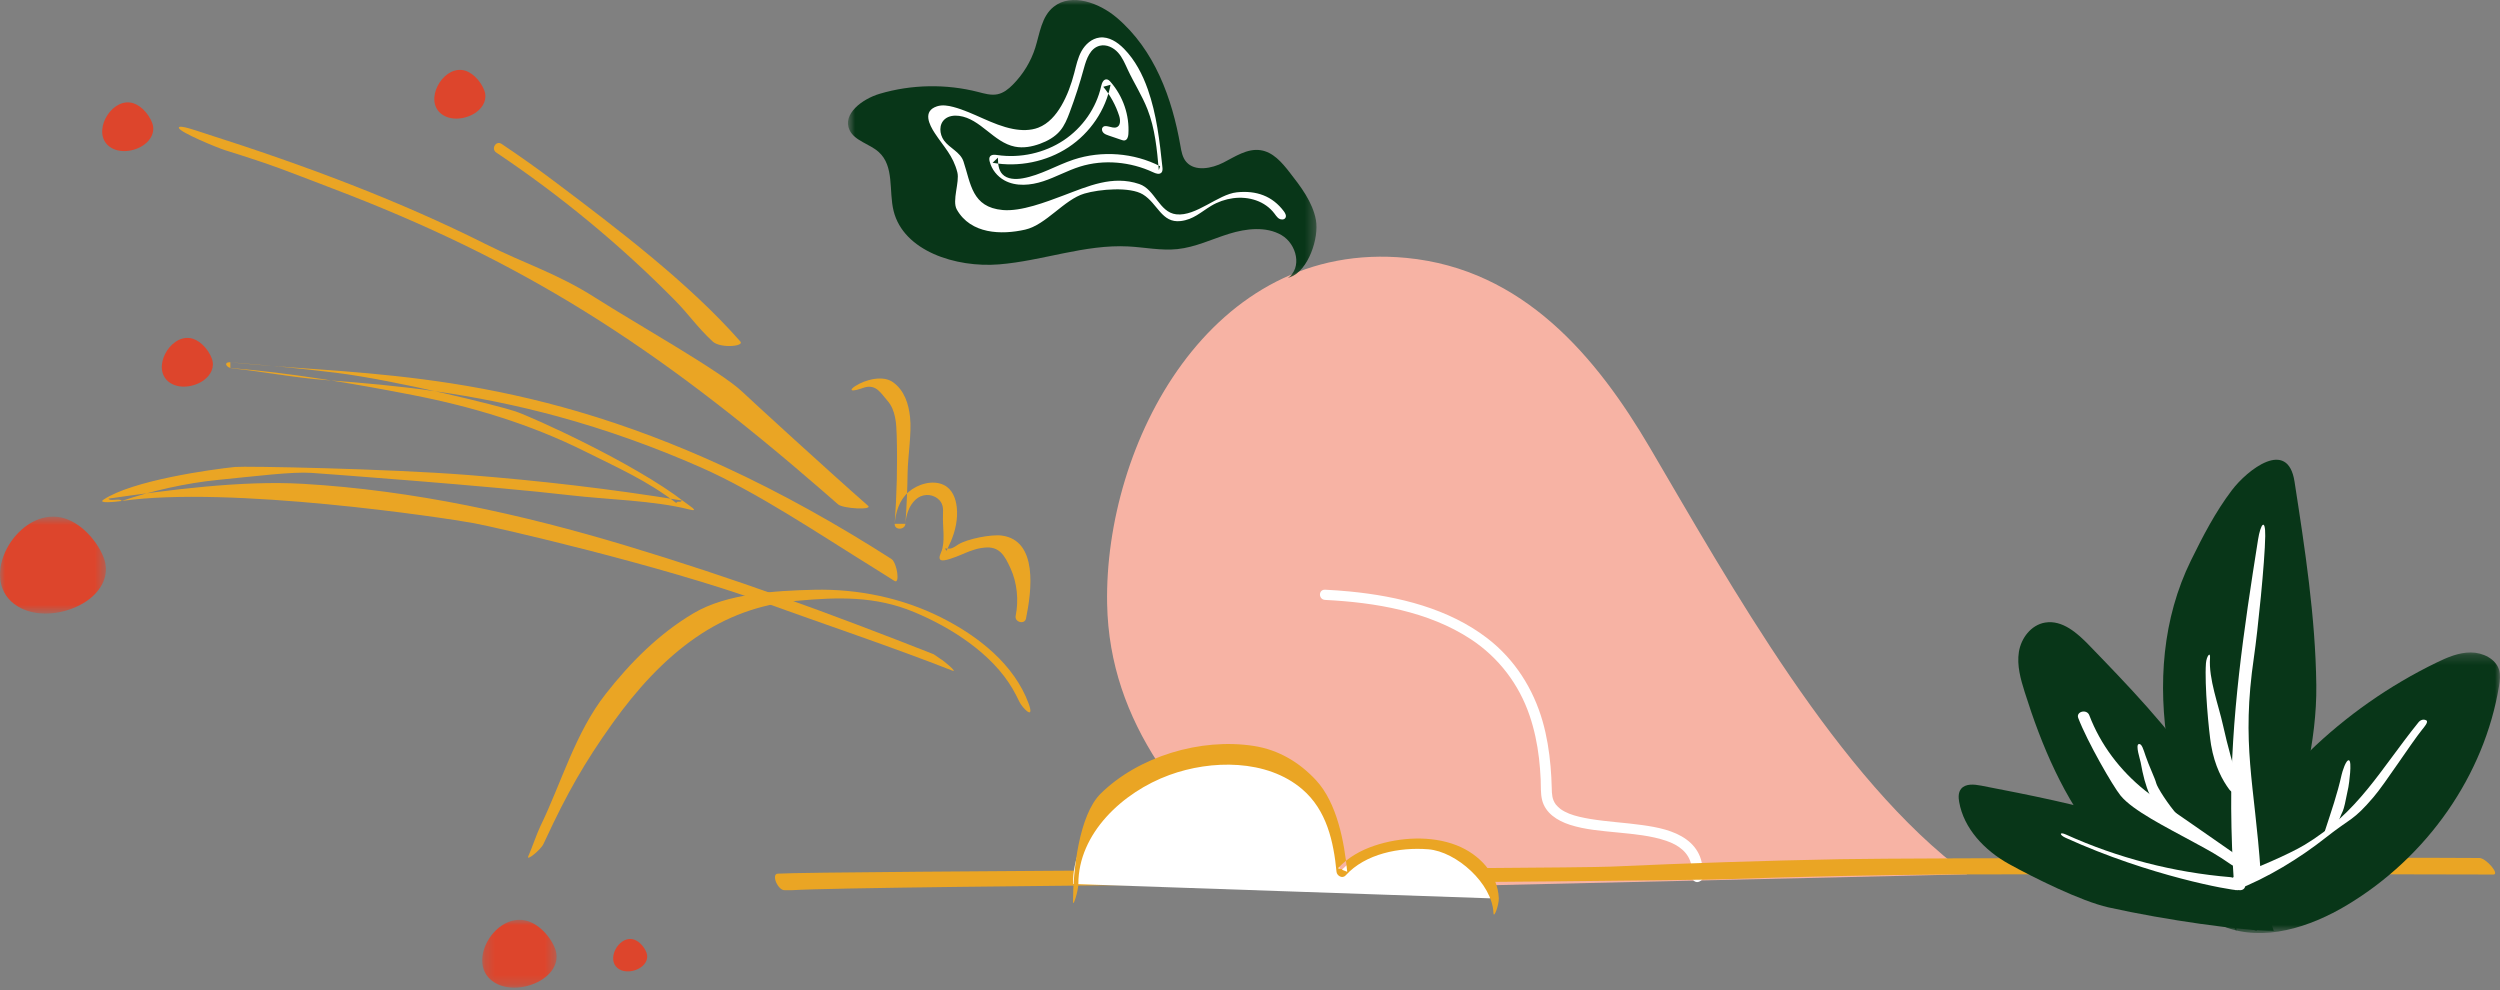 <svg width="250" height="99" viewBox="0 0 250 99" fill="none" xmlns="http://www.w3.org/2000/svg">
<rect x="0" y="0" width="250" height="99" fill="#808080" stroke="none"/>
<path fill-rule="evenodd" clip-rule="evenodd" d="M127.454 89.02C118.415 81.128 110.933 72.416 110.713 60.369C110.422 44.457 120.993 23.9 140.636 25.79C152.362 26.918 159.671 35.72 164.991 44.772C172.949 58.308 183.81 77.933 196.718 87.433" fill="#F7B3A4"/>
<path fill-rule="evenodd" clip-rule="evenodd" d="M132.515 59.992C137.548 60.246 142.851 61.14 147.078 63.918C149.888 65.764 151.9 68.449 152.951 71.53C153.426 72.92 153.729 74.368 153.898 75.813C153.98 76.519 154.035 77.227 154.068 77.937C154.101 78.619 154.044 79.335 154.211 80.003C154.536 81.308 155.718 82.065 156.979 82.475C158.518 82.975 160.189 83.089 161.795 83.251C163.412 83.414 165.075 83.556 166.617 84.078C167.884 84.506 168.895 85.261 169.143 86.547C169.173 86.706 169.188 86.865 169.196 87.029C169.199 87.115 169.194 87.203 169.199 87.288C169.206 87.384 169.206 87.826 169.273 87.512C169.355 87.411 169.437 87.308 169.519 87.207C169.496 87.22 169.472 87.233 169.448 87.247C168.858 87.588 169.398 88.473 169.991 88.131C170.314 87.945 170.352 87.71 170.299 87.38C170.267 87.174 170.272 86.959 170.249 86.746C170.208 86.367 170.133 85.995 169.99 85.64C169.713 84.953 169.247 84.385 168.633 83.941C167.386 83.038 165.751 82.722 164.234 82.509C162.498 82.264 160.739 82.18 159.01 81.893C158.315 81.777 157.528 81.61 156.924 81.369C156.622 81.248 156.325 81.097 156.061 80.911C155.941 80.826 155.659 80.558 155.576 80.442C155.204 79.921 155.19 79.45 155.174 78.792C155.155 78.074 155.119 77.355 155.056 76.638C154.924 75.118 154.682 73.6 154.26 72.126C153.336 68.903 151.5 65.964 148.758 63.847C144.876 60.85 139.861 59.627 134.977 59.148C134.157 59.069 133.337 59.011 132.515 58.97C131.824 58.935 131.825 59.957 132.515 59.992Z" fill="white"/>
<mask id="mask0" mask-type="alpha" maskUnits="userSpaceOnUse" x="84" y="0" width="48" height="28">
<path fill-rule="evenodd" clip-rule="evenodd" d="M84.794 0H131.651V27.808H84.794V0Z" fill="white"/>
</mask>
<g mask="url(#mask0)">
<path fill-rule="evenodd" clip-rule="evenodd" d="M129.024 27.715C130.829 27.073 131.925 23.782 131.591 21.991C131.258 20.2 130.08 18.666 128.936 17.202C128.182 16.238 127.298 15.196 126.042 15.017C124.718 14.828 123.511 15.662 122.333 16.262C121.156 16.861 119.49 17.172 118.636 16.2C118.244 15.753 118.141 15.148 118.041 14.576C117.214 9.829 115.461 4.978 111.667 1.761C109.931 0.289 107.151 -0.743 105.369 0.678C104.142 1.656 103.982 3.339 103.522 4.789C103.089 6.154 102.317 7.422 101.287 8.463C100.86 8.894 100.36 9.301 99.748 9.427C99.106 9.558 98.446 9.36 97.812 9.197C94.601 8.374 91.141 8.438 87.967 9.379C86.201 9.903 84.201 11.424 84.959 13.015C85.474 14.097 86.961 14.38 87.871 15.2C89.452 16.623 88.866 19.076 89.358 21.084C90.339 25.092 95.564 26.79 99.911 26.438C104.259 26.086 108.472 24.419 112.83 24.644C114.469 24.729 116.107 25.082 117.739 24.911C119.536 24.723 121.184 23.915 122.901 23.381C124.619 22.847 126.612 22.615 128.15 23.511C129.689 24.408 130.236 26.795 128.78 27.808" fill="#083618"/>
</g>
<path fill-rule="evenodd" clip-rule="evenodd" d="M127.784 21.773C127.655 21.657 127.557 21.506 127.453 21.367C126.506 20.102 124.876 19.611 123.307 19.821C122.53 19.926 121.773 20.189 121.109 20.59C120.078 21.213 119.344 21.953 118.074 22.105C116.157 22.335 115.775 20.345 114.285 19.439C113.003 18.658 109.961 18.909 108.436 19.359C106.418 19.955 104.595 22.489 102.527 22.96C100.138 23.504 97.074 23.416 95.681 20.953C95.181 20.069 95.981 18.195 95.736 17.238C95.303 15.539 94.393 14.712 93.477 13.311C92.927 12.468 92.238 11.111 93.696 10.634C94.223 10.461 94.803 10.555 95.34 10.698C97.395 11.247 99.211 12.492 101.302 12.894C102.14 13.055 103.032 13.071 103.826 12.768C104.847 12.377 105.588 11.508 106.126 10.588C106.727 9.56 107.129 8.435 107.427 7.291C107.621 6.549 107.776 5.785 108.152 5.111C108.528 4.436 109.176 3.848 109.968 3.753C110.893 3.643 111.757 4.22 112.397 4.871C113.516 6.011 114.257 7.45 114.78 8.934C115.663 11.436 115.961 14.087 116.241 16.715C116.262 16.911 116.273 17.139 116.125 17.277C115.917 17.474 115.572 17.351 115.31 17.227C113.058 16.175 110.383 15.915 108.002 16.659C106.738 17.054 105.579 17.715 104.321 18.127C103.064 18.539 101.61 18.677 100.455 18.045C99.717 17.643 99.165 16.938 98.965 16.145C98.922 15.975 98.9 15.78 99.008 15.64C99.163 15.441 99.477 15.467 99.734 15.505C102.026 15.841 104.445 15.305 106.353 14.039C108.26 12.773 109.636 10.79 110.118 8.611C110.186 8.304 110.345 7.907 110.672 7.938C110.833 7.952 110.957 8.077 111.061 8.197C112.313 9.635 112.962 11.543 112.838 13.413C112.82 13.674 112.731 13.997 112.463 14.042C112.355 14.06 112.246 14.024 112.143 13.989C111.72 13.846 111.298 13.702 110.876 13.558C110.685 13.493 110.487 13.424 110.346 13.286C110.205 13.146 110.14 12.915 110.253 12.755C110.529 12.366 111.181 12.89 111.644 12.733C112.069 12.589 112.05 12.006 111.919 11.593C111.582 10.538 111.04 9.544 110.328 8.678C110.571 8.61 110.814 8.542 111.057 8.474C110.581 10.98 109.032 13.283 106.846 14.729C104.66 16.174 101.866 16.744 99.258 16.277C99.435 16.107 99.614 15.937 99.792 15.767C99.801 16.348 99.832 16.985 100.237 17.417C100.722 17.934 101.558 17.957 102.271 17.832C104.063 17.517 105.641 16.53 107.363 15.96C110.176 15.03 113.387 15.275 116.01 16.622C115.968 16.754 115.925 16.884 115.882 17.016C115.699 14.953 115.508 12.859 114.745 10.922C114.211 9.563 113.408 8.316 112.788 6.992C112.506 6.39 112.254 5.76 111.805 5.26C111.356 4.76 110.649 4.409 109.983 4.572C109.022 4.807 108.644 5.893 108.394 6.814C107.987 8.313 107.508 9.796 106.961 11.253C106.719 11.899 106.455 12.553 106.004 13.085C105.487 13.695 104.753 14.105 103.987 14.383C103.193 14.672 102.324 14.832 101.493 14.666C99.362 14.245 98.059 11.867 95.903 11.586C95.418 11.523 94.888 11.586 94.513 11.889C93.851 12.423 93.944 13.413 94.393 14.041C94.951 14.819 96.034 15.196 96.348 16.145C97.093 18.384 97.182 20.721 100.268 21.002C102.116 21.17 104.626 20.19 106.326 19.553C108.822 18.618 111.247 17.501 113.929 18.403C115.508 18.934 115.911 21.232 117.624 21.432C119.607 21.664 121.797 19.433 123.674 19.233C125.643 19.024 127.246 19.604 128.39 21.136C128.538 21.333 128.673 21.604 128.53 21.805C128.4 21.987 128.101 21.985 127.906 21.866C127.862 21.839 127.822 21.808 127.784 21.773Z" fill="white"/>
<mask id="mask1" mask-type="alpha" maskUnits="userSpaceOnUse" x="48" y="91" width="8" height="8">
<path fill-rule="evenodd" clip-rule="evenodd" d="M48.223 91.981H55.658V98.767H48.223V91.981Z" fill="white"/>
</mask>
<g mask="url(#mask1)">
<path fill-rule="evenodd" clip-rule="evenodd" d="M54.124 92.904C54.751 93.457 55.243 94.181 55.5 94.845C55.962 96.038 55.365 97.161 54.317 97.884C52.934 98.84 50.65 99.175 49.223 98.097C46.738 96.221 49.31 91.646 52.278 92.001C52.951 92.08 53.587 92.429 54.124 92.904Z" fill="#DD452C"/>
</g>
<path fill-rule="evenodd" clip-rule="evenodd" d="M64.018 94.335C64.305 94.6 64.531 94.947 64.649 95.265C64.86 95.836 64.587 96.373 64.107 96.72C63.473 97.177 62.426 97.338 61.773 96.822C60.635 95.924 61.813 93.734 63.172 93.903C63.48 93.941 63.772 94.109 64.018 94.335Z" fill="#DD452C"/>
<mask id="mask2" mask-type="alpha" maskUnits="userSpaceOnUse" x="0" y="51" width="11" height="11">
<path fill-rule="evenodd" clip-rule="evenodd" d="M0 51.663H10.591V61.356H0V51.663Z" fill="white"/>
</mask>
<g mask="url(#mask2)">
<path fill-rule="evenodd" clip-rule="evenodd" d="M8.405 52.981C9.299 53.772 9.999 54.806 10.366 55.755C11.024 57.458 10.174 59.062 8.681 60.095C6.711 61.46 3.456 61.939 1.425 60.401C-2.115 57.72 1.549 51.186 5.775 51.691C6.734 51.805 7.641 52.304 8.405 52.981Z" fill="#DD452C"/>
</g>
<path fill-rule="evenodd" clip-rule="evenodd" d="M20.235 34.453C20.667 34.851 21.004 35.371 21.181 35.848C21.498 36.704 21.088 37.511 20.368 38.031C19.418 38.716 17.848 38.957 16.868 38.184C15.16 36.836 16.927 33.55 18.966 33.805C19.429 33.862 19.866 34.113 20.235 34.453Z" fill="#DD452C"/>
<path fill-rule="evenodd" clip-rule="evenodd" d="M47.486 7.651C47.918 8.048 48.255 8.568 48.432 9.045C48.749 9.901 48.339 10.708 47.619 11.228C46.669 11.913 45.099 12.155 44.119 11.381C42.411 10.033 44.179 6.748 46.217 7.002C46.68 7.059 47.117 7.31 47.486 7.651Z" fill="#DD452C"/>
<path fill-rule="evenodd" clip-rule="evenodd" d="M14.274 10.899C14.705 11.296 15.043 11.817 15.22 12.294C15.537 13.15 15.127 13.957 14.407 14.476C13.456 15.162 11.887 15.403 10.907 14.63C9.199 13.281 10.967 9.997 13.006 10.251C13.468 10.309 13.906 10.559 14.274 10.899Z" fill="#DD452C"/>
<path fill-rule="evenodd" clip-rule="evenodd" d="M54.597 83.868C56.659 79.435 58.428 76.261 61.307 72.252C63.607 69.047 66.313 65.993 69.641 63.708C72.609 61.671 75.968 60.421 79.618 60.087C83.821 59.701 87.53 59.593 91.406 61.205C95.201 62.785 99.213 65.394 101.248 68.862C101.499 69.292 101.729 69.733 101.94 70.181C102.217 70.772 103.523 72.139 102.855 70.334C101.421 66.468 97.887 63.635 94.095 61.736C90.228 59.797 85.799 58.875 81.435 58.976C77.524 59.068 72.682 59.351 69.354 61.324C65.868 63.39 63.011 66.28 60.572 69.391C57.513 73.292 56.157 78.273 54.01 82.678C53.709 83.296 53.121 84.993 52.832 85.615C52.558 86.201 54.07 84.991 54.345 84.4L54.597 83.868Z" fill="#EAA524"/>
<path fill-rule="evenodd" clip-rule="evenodd" d="M93.365 65.423C83.024 61.355 73.307 57.788 62.637 54.573C52.135 51.41 41.309 49.025 30.298 48.383C24.147 48.026 16.951 48.988 10.855 49.86C10.948 50.188 12.065 49.772 12.158 50.1C15.108 49.096 18.631 48.303 21.734 47.997C25.561 47.62 29.234 47.154 31.142 47.288C32.248 47.365 49.06 48.593 57.094 49.534C60.709 49.957 65.417 50.048 68.937 50.949C70.041 51.232 68.886 50.536 68.425 50.181C63.364 46.272 53.22 41.709 51.559 41.143C49.982 40.605 39.695 38.037 33.603 37.277C30.091 36.838 26.564 36.522 23.037 36.231C22.35 36.174 22.568 36.769 23.238 36.838C26.424 37.169 29.422 37.774 32.616 38.009C36.23 38.276 39.842 38.598 43.428 39.11C47.6 39.704 51.734 40.54 55.791 41.648C60.672 42.981 65.436 44.695 70.049 46.724C75.719 49.216 82.018 53.478 87.26 56.716C87.995 57.17 88.725 57.63 89.451 58.095C90.023 58.461 89.706 56.258 89.138 55.895C83.767 52.46 78.187 49.318 72.365 46.641C67.651 44.474 62.783 42.61 57.784 41.147C53.63 39.931 49.392 38.998 45.106 38.332C41.414 37.758 37.695 37.38 33.969 37.09C30.702 36.835 27.429 36.648 24.167 36.342C23.79 36.307 23.413 36.27 23.037 36.231V36.796C29.151 37.301 35.274 38.335 41.295 39.509C47.236 40.666 53.057 42.428 58.448 45.115C61.714 46.745 64.752 48.083 67.62 50.298C67.792 50.013 68.018 50.334 68.191 50.05C61.097 48.889 53.935 48.061 46.764 47.497C38.732 46.866 24.469 46.596 23.498 46.696C21.147 46.94 13.207 48.039 10.333 49.978C9.763 50.364 11.489 50.196 12.158 50.1C22.977 48.552 44.486 51.781 47.366 52.314C49.733 52.752 66.075 56.516 76.386 60.241C82.214 62.347 89.463 64.791 95.225 67.058C95.858 67.307 94.348 66.05 94.029 65.879L93.365 65.423Z" fill="#EAA524"/>
<path fill-rule="evenodd" clip-rule="evenodd" d="M86.805 50.577C82.781 47.043 74.917 39.839 74.218 39.168C72.12 37.155 63.572 32.349 59.532 29.772C55.679 27.316 52.627 26.447 48.528 24.391C44.29 22.265 39.934 20.363 35.508 18.625C30.549 16.677 25.502 14.938 20.418 13.317C19.727 13.097 17.885 12.425 17.884 12.771C17.881 13.203 21.818 14.804 22.468 15.008C27.613 16.615 28.316 16.969 33.346 18.884C37.829 20.591 42.244 22.464 46.545 24.559C50.633 26.55 54.614 28.744 58.465 31.131C62.458 33.607 66.311 36.286 70.043 39.112C74.216 42.272 78.245 45.603 82.188 49.023C82.728 49.491 83.267 49.961 83.804 50.433C84.309 50.876 87.312 51.022 86.805 50.577Z" fill="#EAA524"/>
<path fill-rule="evenodd" clip-rule="evenodd" d="M49.625 15.253C56.07 19.57 62.045 24.512 67.439 29.976C68.973 31.529 69.666 32.661 71.269 34.151C72.026 34.854 74.47 34.643 74.038 34.151C68.92 28.332 61.785 22.916 55.528 18.205C53.776 16.886 51.985 15.613 50.157 14.389C49.602 14.017 49.075 14.883 49.625 15.253Z" fill="#EAA524"/>
<path fill-rule="evenodd" clip-rule="evenodd" d="M86.472 38.737C87.644 38.422 88.096 39.342 88.739 40.066C89.568 40.998 89.636 42.366 89.67 43.523C89.758 46.476 89.678 49.435 89.47 52.381C89.424 53.033 90.489 53.026 90.541 52.381C90.613 51.496 90.889 50.561 91.59 49.933C92.154 49.427 93.074 49.314 93.763 49.854C94.341 50.307 94.326 50.87 94.297 51.516C94.249 52.62 94.559 54.238 94.106 55.237C93.694 56.147 94.169 56.153 95.003 55.889C95.885 55.609 96.447 55.31 96.954 55.129C97.696 54.864 97.902 54.827 98.401 54.766C99.944 54.581 100.468 55.561 101.049 56.825C101.715 58.27 101.884 60.04 101.567 61.583C101.436 62.22 102.469 62.493 102.6 61.852C103.162 59.107 103.826 54.056 100.183 53.557C99.129 53.413 96.707 53.894 95.827 54.447C95.598 54.592 95.351 54.783 95.081 54.852C94.993 54.876 94.507 54.851 94.509 54.847C94.495 54.882 94.671 55.081 94.648 55.092C94.666 55.084 94.709 54.955 94.721 54.929C94.849 54.662 94.979 54.399 95.094 54.128C95.547 53.056 95.808 51.859 95.674 50.702C95.574 49.848 95.249 48.926 94.39 48.502C93.268 47.948 91.753 48.421 90.873 49.182C89.932 49.996 89.564 51.216 89.47 52.381H90.541C90.662 50.665 90.737 48.947 90.763 47.227C90.787 45.627 91.177 43.322 91.007 41.728C90.867 40.408 90.456 39.045 89.288 38.213C88.305 37.512 86.565 37.93 85.502 38.622C84.938 38.989 84.948 39.289 86.472 38.737Z" fill="#EAA524"/>
<path fill-rule="evenodd" clip-rule="evenodd" d="M79.172 89.019C87.033 88.551 164.812 88.18 172.683 87.913C180.18 87.658 187.68 87.499 195.181 87.445C199.249 87.417 245.265 87.419 249.333 87.453C250.018 87.459 248.62 85.806 247.935 85.8C240.618 85.736 191.353 85.78 184.037 85.919C176.381 86.065 168.727 86.317 161.078 86.663C156.613 86.865 82.236 87.1 77.774 87.366C77.093 87.406 77.788 89.06 78.473 89.019H79.172Z" fill="#EAA524"/>
<path fill-rule="evenodd" clip-rule="evenodd" d="M224.655 92.777C218.834 92.093 213.64 88.66 210.012 84.268C206.385 79.876 204.164 74.579 202.476 69.226C202.062 67.913 201.673 66.542 201.89 65.186C202.107 63.831 203.095 62.492 204.513 62.257C206.231 61.972 207.731 63.305 208.912 64.526C212.877 68.627 216.865 72.754 220.012 77.455C223.159 82.156 225.452 87.51 225.672 93.081" fill="#083618"/>
<path fill-rule="evenodd" clip-rule="evenodd" d="M223.622 93.081C217.231 82.235 213.371 67.693 219.102 56.032C220.29 53.616 221.544 51.185 223.192 49.015C224.727 46.994 228.775 43.789 229.451 48.153C230.492 54.874 231.546 61.696 231.631 68.499C231.703 74.238 230.081 79.854 228.62 85.372C227.979 87.793 226.448 90.711 223.828 90.497" fill="#083618"/>
<mask id="mask3" mask-type="alpha" maskUnits="userSpaceOnUse" x="221" y="65" width="29" height="29">
<path fill-rule="evenodd" clip-rule="evenodd" d="M221.786 65.245H250V93.306H221.786V65.245Z" fill="white"/>
</mask>
<g mask="url(#mask3)">
<path fill-rule="evenodd" clip-rule="evenodd" d="M222.376 92.65C226.374 94.238 231.015 92.715 234.676 90.523C242.747 85.694 248.442 77.493 249.904 68.6C249.992 68.063 250.065 67.505 249.907 66.983C249.576 65.889 248.288 65.248 247.08 65.245C245.872 65.242 244.731 65.736 243.657 66.257C234.183 70.852 226.378 78.427 221.786 87.478" fill="#083618"/>
</g>
<path fill-rule="evenodd" clip-rule="evenodd" d="M227.376 93.081C224.244 93.087 216.599 92.02 210.843 90.737C208.111 90.127 203.32 87.741 200.889 86.395C198.457 85.05 196.379 82.854 195.916 80.193C195.838 79.745 195.82 79.243 196.11 78.886C196.55 78.344 197.409 78.427 198.11 78.562C207.757 80.429 217.749 82.439 225.666 88.062" fill="#083618"/>
<path fill-rule="evenodd" clip-rule="evenodd" d="M226.065 87.21C225.456 78.28 224.1 74.537 225.399 65.678C225.765 63.184 226.493 56.131 226.523 53.612C226.546 51.748 226.054 52.388 225.805 53.959C224.391 62.873 223.058 71.83 223.12 80.851C223.137 83.4 223.233 85.948 223.407 88.492C223.455 89.194 224.572 89.199 224.523 88.492L226.065 87.21Z" fill="white"/>
<path fill-rule="evenodd" clip-rule="evenodd" d="M223.724 85.552C222.16 84.465 220.595 83.376 219.031 82.287C217.518 81.235 215.964 80.217 214.528 79.071C211.999 77.051 210.05 74.463 208.926 71.519C208.679 70.872 207.576 71.151 207.825 71.804C208.723 74.155 211.272 78.597 212.057 79.559C213.279 81.06 216.569 82.692 219.447 84.261C221.022 85.12 221.684 85.463 223.148 86.481C223.739 86.893 224.309 85.959 223.724 85.552Z" fill="white"/>
<path fill-rule="evenodd" clip-rule="evenodd" d="M223.044 87.715C217.361 87.244 211.768 85.796 206.591 83.451C205.938 83.155 205.906 83.483 206.564 83.782C215.019 87.628 223.11 89.032 223.788 89.02C224.252 89.013 223.762 87.774 223.044 87.715Z" fill="white"/>
<path fill-rule="evenodd" clip-rule="evenodd" d="M223.567 89.02C226.698 87.828 229.993 85.805 232.589 83.751C235.122 81.747 235.281 82.137 237.356 79.707C238.527 78.335 241.096 74.348 242.226 72.946C242.419 72.707 242.878 72.18 242.635 72.041C242.338 71.871 242.032 72.004 241.842 72.24C237.996 77.011 235.861 81.225 230.464 84.484C228.89 85.435 225.39 86.908 223.659 87.568C222.975 87.828 223.055 88.104 223.272 88.692L223.567 89.02Z" fill="white"/>
<path fill-rule="evenodd" clip-rule="evenodd" d="M233.754 82.449C234.369 80.557 234.202 81.967 234.841 78.705C234.898 78.411 235.225 76.112 234.894 76.028C234.595 75.954 234.226 77.181 234.161 77.474C233.734 79.408 233.126 81.138 232.511 83.029C232.29 83.713 233.533 83.131 233.754 82.449Z" fill="white"/>
<path fill-rule="evenodd" clip-rule="evenodd" d="M223.938 78.648C223.343 76.628 222.757 74.604 222.305 72.543C221.86 70.517 220.85 67.886 221.002 65.799C221.054 65.093 220.647 65.625 220.595 66.328C220.439 68.456 220.886 73.192 221.108 74.495C221.47 76.625 222.263 78.05 222.922 78.94C223.336 79.498 224.138 79.327 223.938 78.648Z" fill="white"/>
<path fill-rule="evenodd" clip-rule="evenodd" d="M217.833 81.598C216.827 80.486 215.715 78.726 215.618 78.309C215.515 77.869 214.893 76.585 214.558 75.586C214.333 74.915 214.172 74.334 213.876 74.407C213.525 74.494 214.012 75.936 214.065 76.228C214.537 78.848 215.073 80.281 216.959 82.365C217.169 82.596 217.613 82.553 217.833 82.365C218.093 82.141 218.039 81.826 217.833 81.598Z" fill="white"/>
<path fill-rule="evenodd" clip-rule="evenodd" d="M107.301 88.397C107.261 83.523 111.325 79.328 116.003 77.346C121.324 75.089 128.543 75.543 131.822 80.127C133.289 82.179 133.751 84.725 133.985 87.197C135.405 85.586 137.633 84.808 139.822 84.527C141.833 84.27 143.958 84.393 145.761 85.275C147.565 86.158 148.983 87.902 149.029 89.833" fill="white"/>
<path fill-rule="evenodd" clip-rule="evenodd" d="M107.836 88.387C107.831 83.364 112.24 79.222 116.928 77.504C121.128 75.965 126.689 75.906 130.215 78.914C132.683 81.019 133.361 84.179 133.652 87.181C133.69 87.576 134.235 87.904 134.566 87.54C136.527 85.373 139.943 84.698 142.832 84.929C145.636 85.152 149.228 88.351 149.344 91.294C149.37 91.945 149.906 90.481 149.88 89.826C149.783 87.402 147.939 85.415 145.639 84.522C143.115 83.541 140.015 83.715 137.472 84.559C136.076 85.023 134.778 85.751 133.809 86.822C134.113 86.942 134.417 87.062 134.722 87.181C134.437 84.237 133.719 80.297 131.591 78.009C129.927 76.221 127.85 74.981 125.395 74.597C120.039 73.757 113.819 75.667 110.07 79.359C107.885 81.511 107.298 87.136 107.301 90.164C107.302 90.816 107.837 89.04 107.836 88.387Z" fill="#EAA524"/>
</svg>
